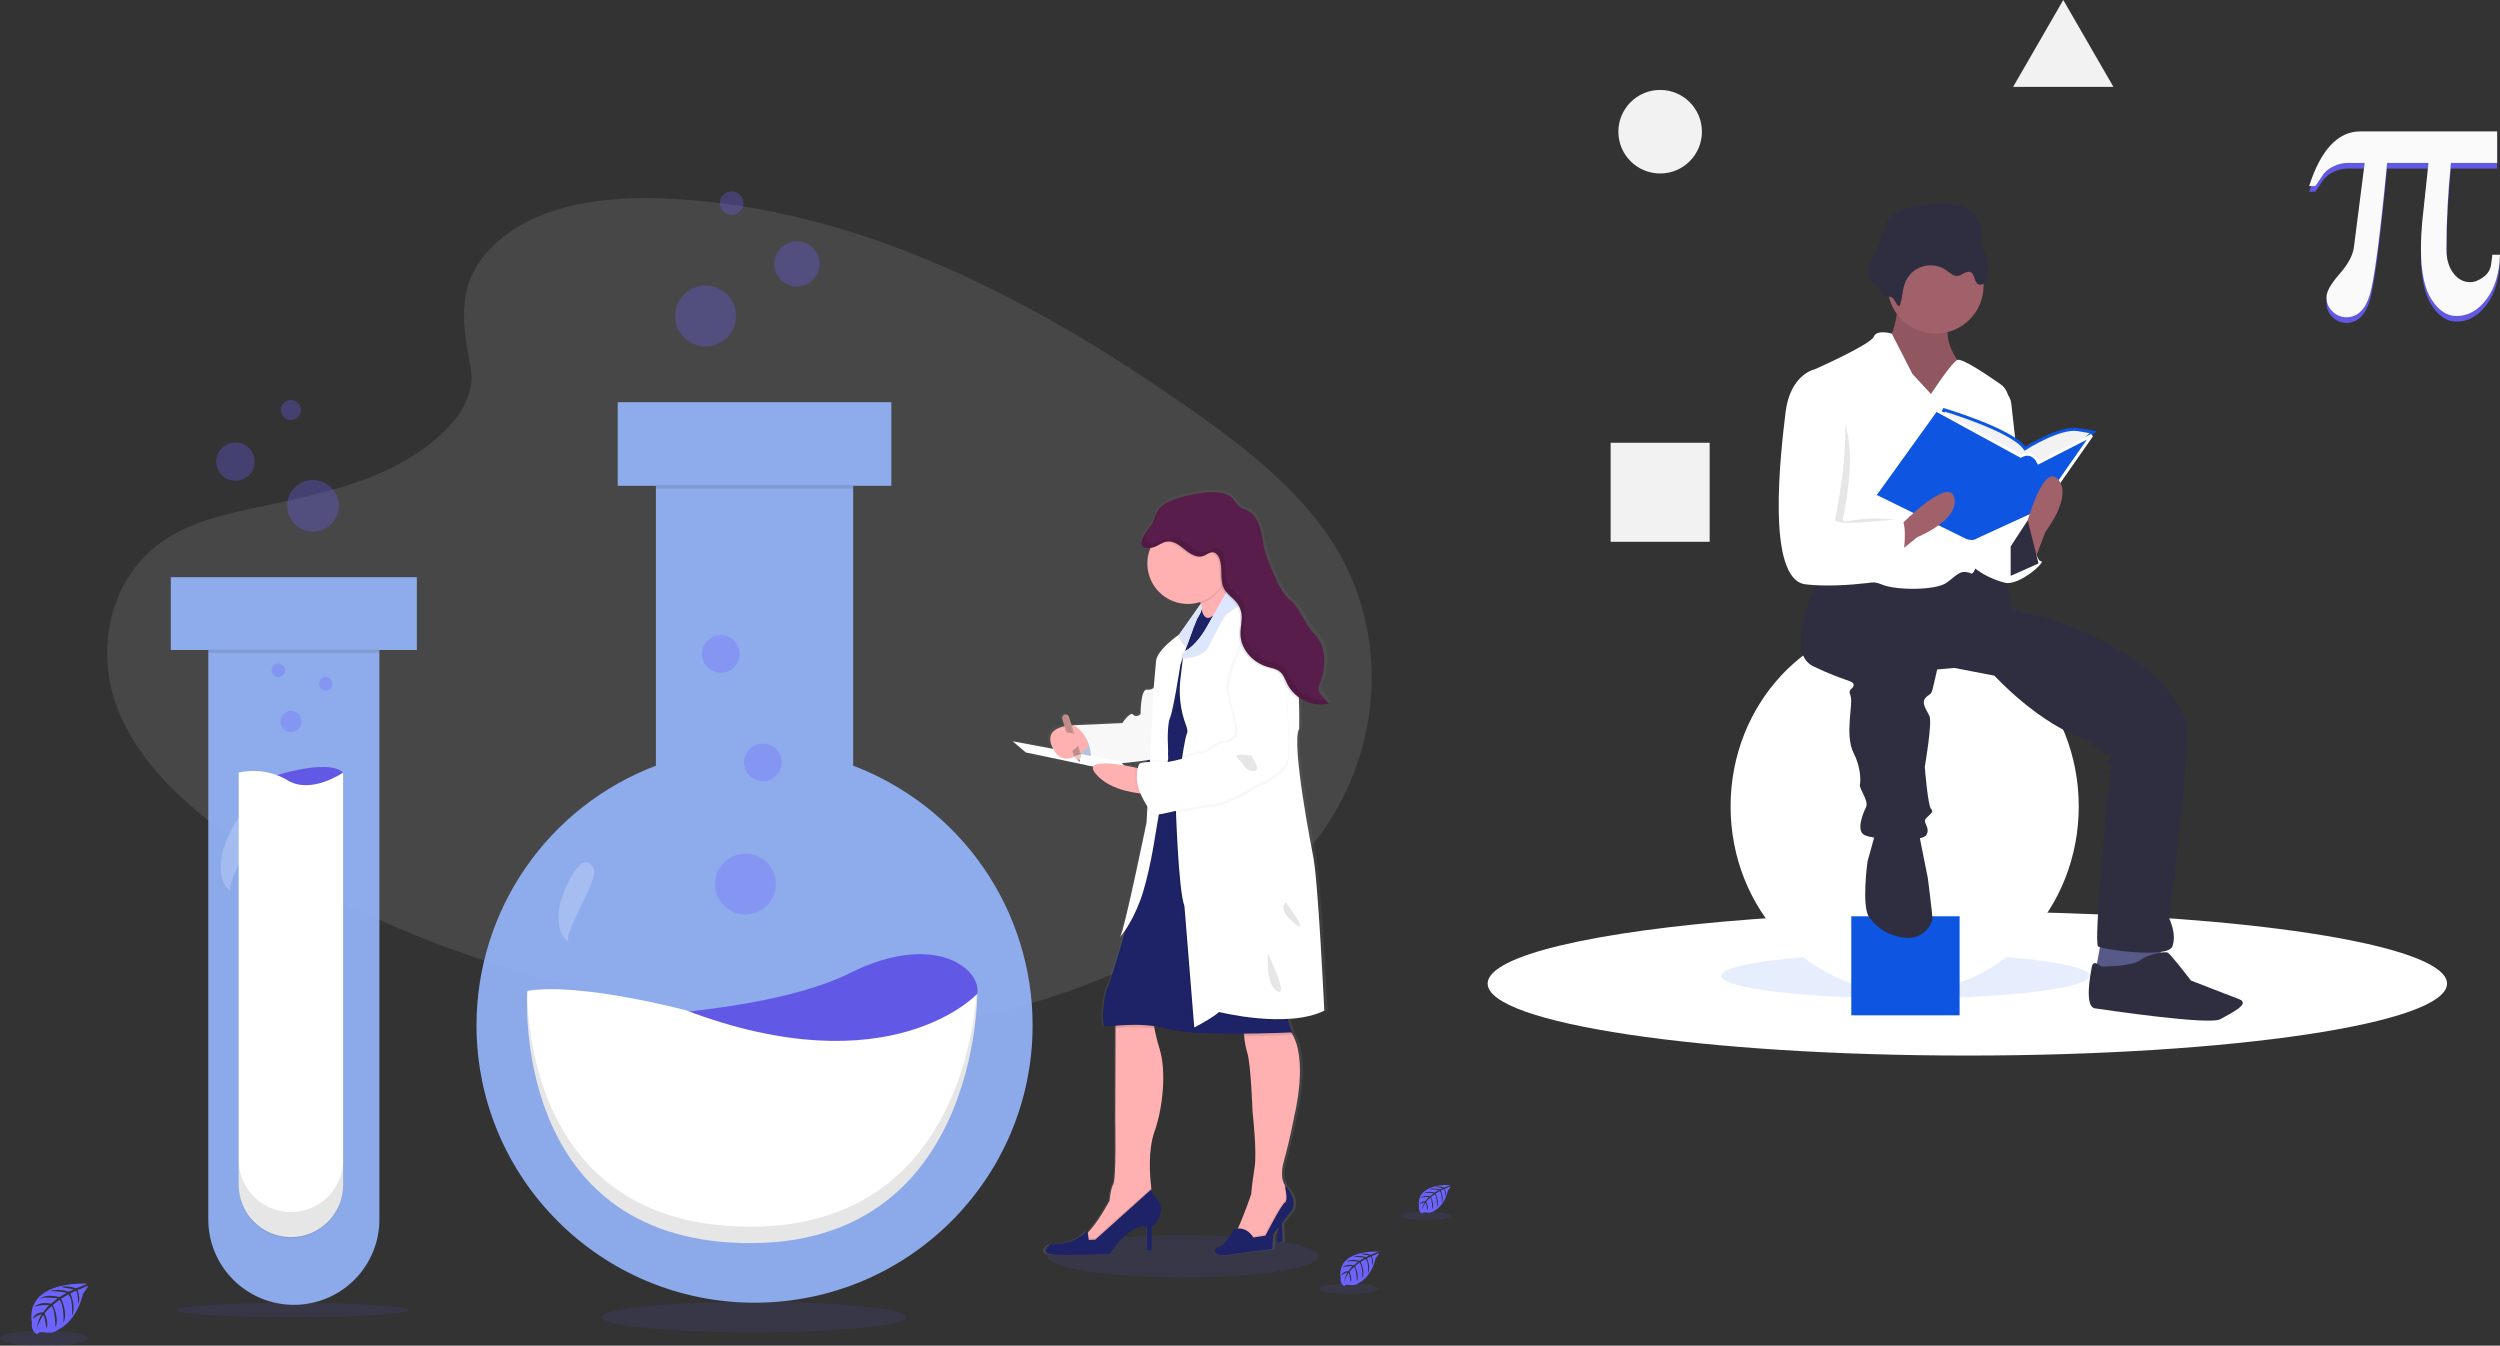 <svg width="810" height="436" viewBox="0 0 810 436" fill="none" xmlns="http://www.w3.org/2000/svg">
<rect x="0" y="0" width="810" height="436" fill="#333333" stroke="none"/>
<g clip-path="url(#clip0)">
<path d="M28.097 415.894C28.097 415.894 7.981 414.683 10.351 428.757C10.351 428.757 9.875 431.241 12.135 432.371C12.135 432.371 12.173 431.326 14.2 431.682C14.922 431.804 15.655 431.839 16.385 431.787C17.373 431.72 18.312 431.333 19.059 430.685V430.685C19.059 430.685 24.713 428.353 26.916 419.129C26.916 419.129 28.544 417.115 28.477 416.597L25.084 418.022C25.084 418.022 26.241 420.468 25.332 422.496C25.332 422.496 25.217 418.112 24.566 418.221C24.432 418.245 22.805 419.072 22.805 419.072C22.805 419.072 24.799 423.346 23.281 426.424C23.281 426.424 23.852 421.176 22.167 419.376L19.788 420.772C19.788 420.772 22.124 425.17 20.539 428.757C20.539 428.757 20.944 423.251 19.288 421.109L17.122 422.796C17.122 422.796 19.312 427.132 17.974 430.105C17.974 430.105 17.803 423.698 16.651 423.214C16.651 423.214 14.748 424.881 14.467 425.588C14.467 425.588 15.971 428.733 15.038 430.395C15.038 430.395 14.467 426.12 14.001 426.12C14.001 426.12 12.097 428.947 11.916 430.87C11.916 430.87 11.997 427.982 13.539 425.831C12.451 426.035 11.446 426.553 10.65 427.322C10.65 427.322 10.945 425.322 14.005 425.147C14.005 425.147 15.566 423.005 15.985 422.872C15.985 422.872 12.939 422.62 11.093 423.437C11.093 423.437 12.716 421.537 16.542 422.406L18.683 420.663C18.683 420.663 14.672 420.117 12.973 420.72C12.973 420.72 14.929 419.053 19.259 420.269L21.586 418.882C21.586 418.882 18.165 418.145 16.128 418.407C16.128 418.407 18.279 417.248 22.267 418.502L23.933 417.756C23.933 417.756 21.425 417.281 20.692 417.186C19.959 417.091 19.921 416.906 19.921 416.906C21.508 416.642 23.137 416.823 24.627 417.428C24.627 417.428 28.158 416.117 28.097 415.894Z" fill="#6C63FF"/>
<path opacity="0.1" d="M14.239 436C22.102 436 28.477 434.924 28.477 433.597C28.477 432.269 22.102 431.193 14.239 431.193C6.375 431.193 0 432.269 0 433.597C0 434.924 6.375 436 14.239 436Z" fill="#6C63FF"/>
<path d="M469.786 383.933C469.786 383.933 458.44 383.249 459.792 391.181C459.723 391.584 459.783 391.999 459.964 392.365C460.145 392.732 460.438 393.033 460.801 393.223C460.801 393.223 460.801 392.634 461.962 392.834C462.369 392.9 462.783 392.92 463.195 392.891C463.751 392.854 464.281 392.637 464.703 392.273C464.703 392.273 467.892 390.958 469.134 385.757C469.134 385.757 470.047 384.621 470.014 384.332L468.111 385.149C468.111 385.149 468.763 386.526 468.249 387.675C468.249 387.675 468.187 385.201 467.82 385.258C467.744 385.258 466.821 385.733 466.821 385.733C466.821 385.733 467.949 388.108 467.102 389.875C467.102 389.875 467.421 386.92 466.474 385.904L465.122 386.687C465.122 386.687 466.44 389.172 465.546 391.195C465.546 391.195 465.779 388.089 464.841 386.882L463.618 387.832C463.618 387.832 464.855 390.274 464.094 391.955C464.094 391.955 463.994 388.34 463.347 388.07C462.884 388.46 462.47 388.905 462.114 389.395C462.114 389.395 462.961 391.167 462.438 392.107C462.438 392.107 462.114 389.699 461.848 389.689C461.848 389.689 460.787 391.281 460.677 392.373C460.726 391.359 461.041 390.377 461.591 389.523C460.977 389.639 460.411 389.933 459.963 390.369C459.963 390.369 460.13 389.238 461.867 389.138C461.867 389.138 462.747 387.932 462.985 387.856C462.985 387.856 461.267 387.713 460.225 388.174C460.225 388.174 461.144 387.11 463.299 387.595L464.503 386.611C464.503 386.611 462.243 386.303 461.286 386.645C461.286 386.645 462.39 385.695 464.827 386.388L466.14 385.605C465.131 385.384 464.098 385.296 463.066 385.343C463.066 385.343 464.275 384.688 466.526 385.396L467.478 384.973C467.478 384.973 466.05 384.697 465.655 384.655C465.26 384.612 465.217 384.498 465.217 384.498C466.113 384.349 467.032 384.451 467.873 384.792C467.873 384.792 469.819 384.056 469.786 383.933Z" fill="#6C63FF"/>
<path opacity="0.1" d="M461.972 395.266C466.406 395.266 470 394.66 470 393.912C470 393.164 466.406 392.558 461.972 392.558C457.538 392.558 453.943 393.164 453.943 393.912C453.943 394.66 457.538 395.266 461.972 395.266Z" fill="#6C63FF"/>
<path d="M446.458 405.53C446.458 405.53 432.761 404.708 434.399 414.293C434.315 414.78 434.388 415.28 434.607 415.723C434.826 416.166 435.179 416.528 435.617 416.759C435.617 416.759 435.617 416.046 437.045 416.284C437.536 416.366 438.036 416.39 438.534 416.355C439.206 416.308 439.844 416.045 440.352 415.604C440.352 415.604 444.202 414.018 445.696 407.739C445.696 407.739 446.805 406.366 446.762 406.014L444.449 407.002C444.449 407.002 445.239 408.665 444.621 410.047C444.621 410.047 444.545 407.059 444.102 407.131C444.012 407.131 442.898 407.705 442.898 407.705C442.898 407.705 444.259 410.608 443.231 412.712C443.231 412.712 443.621 409.14 442.474 407.919L440.847 408.869C440.847 408.869 442.436 411.866 441.361 414.308C441.361 414.308 441.637 410.56 440.504 409.083L439.034 410.228C439.034 410.228 440.523 413.182 439.614 415.205C439.614 415.205 439.495 410.845 438.71 410.517C438.71 410.517 437.42 411.648 437.225 412.118C437.225 412.118 438.249 414.26 437.616 415.391C437.616 415.391 437.225 412.484 436.907 412.469C436.907 412.469 435.622 414.393 435.479 415.714C435.543 414.494 435.925 413.311 436.588 412.284C435.846 412.424 435.161 412.778 434.617 413.301C434.617 413.301 434.817 411.942 436.902 411.823C436.902 411.823 437.963 410.361 438.249 410.27C438.249 410.27 436.174 410.099 434.917 410.655C434.917 410.655 436.026 409.373 438.629 409.957L440.085 408.769C440.085 408.769 437.354 408.394 436.197 408.807C436.197 408.807 437.53 407.672 440.481 408.499L442.065 407.549C442.065 407.549 439.738 407.05 438.353 407.23C438.353 407.23 439.814 406.442 442.532 407.297L443.664 406.789C443.664 406.789 441.956 406.451 441.461 406.399C440.966 406.347 440.933 406.209 440.933 406.209C442.013 406.03 443.121 406.153 444.135 406.565C444.135 406.565 446.496 405.682 446.458 405.53Z" fill="#6C63FF"/>
<path opacity="0.1" d="M437.021 419.214C442.375 419.214 446.715 418.483 446.715 417.58C446.715 416.678 442.375 415.946 437.021 415.946C431.667 415.946 427.327 416.678 427.327 417.58C427.327 418.483 431.667 419.214 437.021 419.214Z" fill="#6C63FF"/>
<path opacity="0.1" d="M383.326 413.88C407.593 413.88 427.265 410.816 427.265 407.036C427.265 403.256 407.593 400.191 383.326 400.191C359.059 400.191 339.387 403.256 339.387 407.036C339.387 410.816 359.059 413.88 383.326 413.88Z" fill="#6C63FF"/>
<path opacity="0.1" d="M244.285 431.692C271.553 431.692 293.658 429.478 293.658 426.747C293.658 424.017 271.553 421.803 244.285 421.803C217.016 421.803 194.911 424.017 194.911 426.747C194.911 429.478 217.016 431.692 244.285 431.692Z" fill="#6C63FF"/>
<path opacity="0.1" d="M94.698 426.781C115.395 426.781 132.174 425.747 132.174 424.472C132.174 423.197 115.395 422.164 94.698 422.164C74 422.164 57.221 423.197 57.221 424.472C57.221 425.747 74 426.781 94.698 426.781Z" fill="#6C63FF"/>
<path opacity="0.1" d="M161.237 78.268C175.138 65.919 196.962 63.387 216.821 64.37C279.206 67.462 335.518 97.524 384.23 131.528C401.867 143.834 419.227 157.101 430.672 174.053C453.991 208.555 447.062 256.357 414.663 284.785C403.637 294.456 390.274 301.884 376.554 308.444C352.16 320.133 325.838 329.514 298.156 332.193C278.411 334.093 258.423 332.549 238.798 329.889C183.956 322.461 130.128 306.045 85.013 277.974C65.226 265.624 46.571 250.33 38.414 230.404C30.257 210.479 35.478 185.229 55.684 173.435C64.041 168.557 74.034 166.353 83.814 164.287C98.215 161.243 112.843 158.241 125.84 152.047C139.26 145.654 155.15 133.29 152.49 119.14C149.644 103.955 147.355 90.618 161.237 78.268Z" fill="white"/>
<path opacity="0.9" d="M276.426 248.088V157.395H288.799V130.321H200.141V157.395H212.514V248.088C195.427 254.565 180.717 266.075 170.335 281.09C159.954 296.106 154.393 313.916 154.389 332.16C154.389 381.819 194.725 422.074 244.48 422.074C294.234 422.074 334.566 381.819 334.566 332.16C334.562 313.915 328.998 296.102 318.614 281.087C308.23 266.071 293.517 254.562 276.426 248.088V248.088Z" fill="#96B7FE"/>
<path opacity="0.1" d="M276.426 157.115H212.495V158.336H276.426V157.115Z" fill="black"/>
<path d="M194.073 329.747C194.073 329.747 248.325 328.797 275.451 315.246C302.577 301.694 318.076 313.792 316.62 322.014C315.164 330.236 307.421 346.181 276.422 348.138C245.422 350.095 194.073 329.747 194.073 329.747Z" fill="#6C63FF"/>
<path opacity="0.1" d="M194.073 329.747C194.073 329.747 248.325 328.797 275.451 315.246C302.577 301.694 318.076 313.792 316.62 322.014C315.164 330.236 307.421 346.181 276.422 348.138C245.422 350.095 194.073 329.747 194.073 329.747Z" fill="black"/>
<path d="M170.84 321.055C170.84 321.055 165.044 401.303 241.068 402.751C317.091 404.2 316.625 322.005 316.625 322.005C316.625 322.005 288.547 352.456 222.179 327.32C222.179 327.339 187.791 318.152 170.84 321.055Z" fill="white"/>
<path opacity="0.1" d="M316.378 322.294C314.859 340.781 305.013 398.647 241.096 397.427C178.44 396.244 171.345 341.574 170.788 322.342C170.441 332.663 170.75 401.402 241.082 402.747C317.125 404.172 316.639 322 316.639 322C316.639 322 316.544 322.119 316.378 322.294Z" fill="black"/>
<path opacity="0.3" d="M241.529 296.275C246.978 296.275 251.395 291.866 251.395 286.428C251.395 280.99 246.978 276.582 241.529 276.582C236.081 276.582 231.664 280.99 231.664 286.428C231.664 291.866 236.081 296.275 241.529 296.275Z" fill="#6C63FF"/>
<path opacity="0.3" d="M247.164 253.132C250.536 253.132 253.269 250.404 253.269 247.038C253.269 243.673 250.536 240.944 247.164 240.944C243.792 240.944 241.058 243.673 241.058 247.038C241.058 250.404 243.792 253.132 247.164 253.132Z" fill="#6C63FF"/>
<path opacity="0.3" d="M233.539 217.96C236.911 217.96 239.645 215.232 239.645 211.866C239.645 208.5 236.911 205.772 233.539 205.772C230.167 205.772 227.433 208.5 227.433 211.866C227.433 215.232 230.167 217.96 233.539 217.96Z" fill="#6C63FF"/>
<path opacity="0.2" d="M181.224 294.023C180.701 298.175 180.806 303.371 184.522 305.309C181.405 303.685 194.183 285.265 192.37 281.503C188.491 273.476 181.7 290.167 181.224 294.023Z" fill="white"/>
<path opacity="0.3" d="M228.604 112.224C234.052 112.224 238.469 107.816 238.469 102.378C238.469 96.94 234.052 92.532 228.604 92.532C223.156 92.532 218.739 96.94 218.739 102.378C218.739 107.816 223.156 112.224 228.604 112.224Z" fill="#6C63FF"/>
<path opacity="0.3" d="M258.2 92.817C262.25 92.817 265.533 89.54 265.533 85.497C265.533 81.455 262.25 78.178 258.2 78.178C254.15 78.178 250.866 81.455 250.866 85.497C250.866 89.54 254.15 92.817 258.2 92.817Z" fill="#6C63FF"/>
<path opacity="0.3" d="M237.061 69.609C239.166 69.609 240.873 67.906 240.873 65.805C240.873 63.703 239.166 62 237.061 62C234.955 62 233.249 63.703 233.249 65.805C233.249 67.906 234.955 69.609 237.061 69.609Z" fill="#6C63FF"/>
<path opacity="0.9" d="M135.063 187.005H55.337V210.607H67.486V394.738C67.438 398.402 68.12 402.039 69.491 405.437C70.862 408.836 72.896 411.929 75.475 414.536C78.054 417.144 81.126 419.214 84.512 420.628C87.899 422.041 91.534 422.769 95.204 422.769C98.875 422.769 102.51 422.041 105.897 420.628C109.283 419.214 112.355 417.144 114.934 414.536C117.513 411.929 119.547 408.836 120.918 405.437C122.289 402.039 122.971 398.402 122.923 394.738V210.607H135.063V187.005Z" fill="#96B7FE"/>
<path d="M85.956 252.325C85.956 252.325 105.686 245.29 111.178 250.292C111.178 250.292 103.188 262.014 95.83 261.544C88.473 261.074 85.956 252.325 85.956 252.325Z" fill="#6C63FF"/>
<path opacity="0.1" d="M85.956 252.325C85.956 252.325 105.686 245.29 111.178 250.292C111.178 250.292 103.188 262.014 95.83 261.544C88.473 261.074 85.956 252.325 85.956 252.325Z" fill="black"/>
<path d="M111.168 250.311V383.952C111.168 386.168 110.731 388.364 109.881 390.412C109.031 392.46 107.785 394.321 106.215 395.888C104.644 397.456 102.78 398.699 100.728 399.547C98.675 400.396 96.476 400.832 94.255 400.832C89.769 400.832 85.468 399.054 82.296 395.888C79.124 392.722 77.342 388.429 77.342 383.952V250.311C77.342 250.311 85.484 248.121 93.156 252.814C100.827 257.507 111.168 250.311 111.168 250.311Z" fill="white"/>
<path opacity="0.1" d="M122.913 210.46H67.477V211.548H122.913V210.46Z" fill="black"/>
<path opacity="0.1" d="M94.255 392.705C92.034 392.705 89.834 392.269 87.782 391.42C85.729 390.571 83.865 389.328 82.294 387.76C80.723 386.191 79.478 384.33 78.628 382.281C77.778 380.233 77.341 378.037 77.342 375.82V384.26C77.342 388.737 79.124 393.031 82.296 396.197C85.468 399.363 89.769 401.141 94.255 401.141C98.741 401.141 103.043 399.363 106.215 396.197C109.386 393.031 111.168 388.737 111.168 384.26V375.82C111.169 378.037 110.732 380.233 109.882 382.281C109.033 384.33 107.787 386.191 106.216 387.76C104.646 389.328 102.781 390.571 100.729 391.42C98.676 392.269 96.477 392.705 94.255 392.705V392.705Z" fill="black"/>
<path opacity="0.3" d="M94.26 237.187C96.163 237.187 97.705 235.648 97.705 233.748C97.705 231.849 96.163 230.31 94.26 230.31C92.357 230.31 90.814 231.849 90.814 233.748C90.814 235.648 92.357 237.187 94.26 237.187Z" fill="#6C63FF"/>
<path opacity="0.3" d="M105.534 223.745C106.745 223.745 107.728 222.765 107.728 221.556C107.728 220.346 106.745 219.366 105.534 219.366C104.322 219.366 103.34 220.346 103.34 221.556C103.34 222.765 104.322 223.745 105.534 223.745Z" fill="#6C63FF"/>
<path opacity="0.3" d="M90.186 219.371C91.398 219.371 92.38 218.39 92.38 217.181C92.38 215.972 91.398 214.991 90.186 214.991C88.975 214.991 87.992 215.972 87.992 217.181C87.992 218.39 88.975 219.371 90.186 219.371Z" fill="#6C63FF"/>
<path opacity="0.2" d="M71.769 277.613C71.246 281.764 71.35 286.96 75.067 288.898C71.945 287.274 84.728 268.859 82.915 265.092C79.027 257.075 72.245 273.761 71.769 277.613Z" fill="white"/>
<path opacity="0.3" d="M101.408 172.238C106.031 172.238 109.779 168.498 109.779 163.883C109.779 159.269 106.031 155.529 101.408 155.529C96.784 155.529 93.037 159.269 93.037 163.883C93.037 168.498 96.784 172.238 101.408 172.238Z" fill="#6C63FF"/>
<path opacity="0.3" d="M76.295 155.771C79.733 155.771 82.52 152.989 82.52 149.558C82.52 146.127 79.733 143.345 76.295 143.345C72.857 143.345 70.07 146.127 70.07 149.558C70.07 152.989 72.857 155.771 76.295 155.771Z" fill="#6C63FF"/>
<path opacity="0.3" d="M94.231 136.078C96.019 136.078 97.467 134.632 97.467 132.848C97.467 131.064 96.019 129.618 94.231 129.618C92.444 129.618 90.995 131.064 90.995 132.848C90.995 134.632 92.444 136.078 94.231 136.078Z" fill="#6C63FF"/>
<path d="M426.332 276.368C426.332 276.368 419.027 240.108 421.821 235.596C421.821 235.596 421.921 231.402 421.754 226.058C421.754 225.854 421.754 225.65 421.754 225.441C422.243 225.774 422.755 226.072 423.286 226.334C425.861 227.659 428.82 228.041 431.648 227.412L429.425 224.952C428.897 224.363 428.34 223.731 428.226 222.952C428.196 222.203 428.36 221.458 428.702 220.791C430.801 215.495 430.929 208.831 426.865 204.789C423.448 201.388 422.611 196.999 418.918 193.897C416.205 191.622 414.716 188.288 413.307 185.072C412.117 182.346 410.927 179.601 410.237 176.713C409.704 174.456 409.495 172.124 408.762 169.92C408.029 167.716 406.668 165.574 404.531 164.591C403.739 164.315 402.97 163.975 402.233 163.575C401.319 162.962 400.772 161.964 400.115 161.095C396.784 156.673 385.553 159.276 380.242 161.071C378.8 161.523 377.464 162.261 376.316 163.242L376.363 163.161L376.497 162.967C375.917 163.436 375.416 163.994 375.012 164.62C374.236 165.845 373.913 167.284 373.27 168.576C372.49 170.144 368.159 174.518 370.02 176.28C370.148 176.398 370.294 176.495 370.453 176.565C371.148 176.848 371.91 176.924 372.647 176.784C372.618 176.846 372.59 176.907 372.566 176.969C371.934 178.524 371.61 180.188 371.614 181.866C371.645 185.38 373.074 188.738 375.585 191.2C378.096 193.663 381.485 195.03 385.006 194.999C386.397 195.002 387.781 194.79 389.108 194.372C389.141 194.539 389.17 194.705 389.198 194.871C389.198 194.942 389.198 195.009 389.232 195.075L388.998 195.403L388.96 195.341L382.017 205.031C380.956 205.772 374.841 210.189 374.512 213.5C374.151 217.124 373.789 221.37 373.789 221.37L373.741 222.278C373.438 222.53 373.084 222.714 372.703 222.818C372.322 222.921 371.923 222.941 371.533 222.876C369.368 222.52 369.368 230.837 369.368 230.837C369.368 230.837 367.94 232.162 366.936 231.012C365.932 229.863 363.329 233.753 363.329 233.753L346.915 234.461H346.539L345.654 231.725C345.557 231.442 345.354 231.208 345.088 231.072C344.822 230.935 344.513 230.907 344.226 230.993C344.157 231.012 344.09 231.04 344.027 231.074L343.969 231.112C343.929 231.135 343.891 231.162 343.855 231.193C343.833 231.208 343.812 231.225 343.793 231.245C343.761 231.273 343.731 231.303 343.703 231.335C343.686 231.355 343.67 231.376 343.655 231.397L343.627 231.426C343.525 231.566 343.457 231.729 343.429 231.901C343.401 232.072 343.413 232.248 343.465 232.414L344.226 234.76C341.062 235.397 337.821 237.187 340.462 242.127L327.08 239.662L331.411 243.286L353.778 247.893C353.483 248.425 353.678 249.19 354.601 250.268C358.575 254.932 365.837 256.196 368.754 256.528C369.52 258.244 370.478 259.867 371.609 261.368L371.352 266.014C371.352 266.014 363.966 301.443 362.61 303.243C363.28 302.465 363.893 301.64 364.442 300.773C362.296 308.054 359.298 318.019 358.513 319.511C357.247 321.886 356.076 331.537 357.518 332.16C357.97 332.35 359.222 332.259 361.025 332.122V332.92L360.945 363.2C360.945 363.2 361.306 381.776 360.312 383.543C359.317 385.31 359.05 389.024 359.05 389.024C359.05 389.024 355.063 396.353 351.912 399.298L351.841 399.36L351.741 398.666C351.741 398.666 347.934 403.445 339.567 403.179C339.567 403.179 334.518 406.451 342.004 406.627C349.49 406.803 359.046 406.361 359.046 406.361C359.046 406.361 365.708 396.192 371.309 397.517V405.212H373.023V397.451C373.817 396.928 374.496 396.249 375.02 395.456C375.543 394.664 375.9 393.773 376.068 392.838C376.216 391.878 376.11 390.895 375.76 389.988C375.41 389.08 374.829 388.28 374.074 387.666C373.735 387.359 373.462 386.985 373.274 386.569C373.086 386.152 372.986 385.701 372.98 385.244L372.918 385.296C372.918 385.144 372.88 384.987 372.856 384.821C372.38 380.84 371.757 372.652 373.927 366.582C376.901 358.265 377.805 346.685 375.64 339.783C374.943 337.58 374.371 335.339 373.927 333.072C373.875 332.782 373.822 332.511 373.779 332.255C375.262 332.456 376.729 332.756 378.172 333.152C383.197 334.53 394.176 334.786 403.551 334.715C403.575 334.972 403.603 335.238 403.632 335.508C403.804 337.375 404.158 339.22 404.688 341.018C405.859 344.561 406.402 360.122 406.402 360.122C406.402 360.122 407.92 372.923 407.092 378.138C406.616 381.035 406.216 383.942 405.954 386.863V386.92C405.954 386.92 403.47 393.993 401.671 397.845C401.624 397.945 401.581 398.039 401.533 398.134C401.047 398.179 400.567 398.283 400.106 398.443C400.106 398.443 397.674 403.307 395.237 404.105C392.801 404.903 393.614 407.553 399.116 406.58C404.617 405.606 412.917 404.813 412.917 404.813L413.278 399.859L414.968 397.75L414.539 402.69L416.343 402.338L416.105 396.325L418.87 392.872C418.87 392.872 422.201 389.908 417.247 384.075V384.199C417.195 384.113 417.143 384.028 417.085 383.947V383.918C416.267 382.645 415.61 380.275 416.809 376.067C418.975 368.467 420.236 361.566 420.236 361.566C420.236 361.566 425.076 343.084 419.256 334.335H419.517C418.92 333.104 418.497 331.797 418.261 330.45C418.232 330.288 418.209 330.122 418.18 329.975C422.463 329.728 426.713 328.949 430.153 327.277C430.115 327.225 428.045 283.355 426.332 276.368ZM371.685 245.78V245.865L370.795 245.908L371.685 245.78ZM368.654 246.198C368.508 246.229 368.371 246.294 368.254 246.388C367.875 246.925 367.636 247.549 367.559 248.202L366.179 247.889C366.179 247.889 365.228 247.684 363.8 247.456L363.138 246.796C364.975 246.625 366.86 246.421 368.654 246.198V246.198Z" fill="url(#paint0_linear)"/>
<path d="M414.316 396.368L413.788 402.628L415.553 402.272L415.287 395.489L414.316 396.368Z" fill="#1D2366"/>
<path d="M374.051 366.667C371.923 372.714 372.533 380.878 373.008 384.845C373.185 386.312 373.346 387.219 373.346 387.219C373.346 387.219 370.167 394.449 369.901 394.715C369.634 394.981 360.535 400.519 360.535 400.519L354.177 404.219C354.177 404.219 347.729 401.398 350.846 400.419C351.477 400.166 352.046 399.778 352.512 399.284C355.596 396.349 359.503 389.048 359.503 389.048C359.503 389.048 359.764 385.348 360.735 383.586C361.706 381.824 361.354 363.314 361.354 363.314L361.435 333.133V329.201L373.532 329.291C373.61 330.627 373.785 331.955 374.055 333.266C374.491 335.525 375.054 337.758 375.74 339.954C377.844 346.846 376.963 358.379 374.051 366.667Z" fill="#FFB0B1"/>
<path opacity="0.1" d="M373.342 387.219C373.342 387.219 370.163 394.449 369.896 394.715C369.63 394.981 360.535 400.519 360.535 400.519L354.177 404.219C354.177 404.219 347.729 401.398 350.846 400.419C351.477 400.166 352.046 399.778 352.512 399.284L352.788 401.212L354.91 401.122L373.008 384.845C373.18 386.307 373.342 387.219 373.342 387.219Z" fill="black"/>
<path d="M373.123 385.263L354.887 401.659L352.764 401.744L352.326 398.662C352.326 398.662 348.614 403.412 340.401 403.155C340.401 403.155 335.456 406.418 342.78 406.594C350.104 406.77 359.474 406.328 359.474 406.328C359.474 406.328 366.008 396.192 371.481 397.517V405.183H373.161V397.427C373.942 396.901 374.609 396.224 375.121 395.434C375.633 394.645 375.98 393.76 376.14 392.834C376.286 391.879 376.184 390.903 375.842 389.999C375.5 389.096 374.931 388.295 374.189 387.675C373.856 387.367 373.589 386.994 373.406 386.579C373.223 386.164 373.126 385.716 373.123 385.263V385.263Z" fill="#1D2366"/>
<path d="M415.996 376.095C414.82 380.29 415.463 382.65 416.262 383.918V383.947C417.302 385.516 418.025 387.273 418.389 389.119L418.466 389.518L410.166 401.592L405.664 403.355C405.664 403.355 398.421 400.889 399.744 400.182C400.077 400.006 400.596 399.094 401.172 397.807C402.947 394.007 405.383 386.949 405.383 386.949V386.887C405.636 383.975 406.045 381.078 406.497 378.19C407.306 372.999 405.821 360.241 405.821 360.241C405.821 360.241 405.293 344.732 404.141 341.203C403.623 339.41 403.278 337.571 403.109 335.713C402.871 333.494 402.818 331.685 402.818 331.685C402.818 331.685 407.577 325.073 416.329 332.212C417.025 332.785 417.638 333.452 418.151 334.193C424.191 342.742 419.332 361.651 419.332 361.651C419.332 361.651 418.113 368.519 415.996 376.095Z" fill="#FFB0B1"/>
<path opacity="0.1" d="M418.466 389.495L410.166 401.569L405.664 403.331C405.664 403.331 398.421 400.866 399.744 400.158C400.077 399.982 400.596 399.07 401.172 397.783C404.236 397.783 405.826 400.671 405.826 400.671L409.709 400.058C409.709 400.058 414.835 390.008 415.981 389.395C417.128 388.782 416.157 384.807 416.157 384.807V383.795L416.248 383.904V383.933C417.294 385.505 418.022 387.267 418.389 389.119L418.466 389.495Z" fill="black"/>
<path d="M406.102 400.951C406.102 400.951 403.894 396.9 399.658 398.396C399.658 398.396 397.279 403.245 394.9 404.039C392.52 404.832 393.31 407.473 398.707 406.504C404.103 405.535 412.217 404.742 412.217 404.742L412.569 399.806L418.042 392.843C418.042 392.843 421.311 389.889 416.453 384.075V385.087C416.453 385.087 417.404 389.053 416.277 389.67C415.149 390.288 410.009 400.334 410.009 400.334L406.102 400.951Z" fill="#1D2366"/>
<path opacity="0.1" d="M373.518 329.296C373.596 330.632 373.771 331.96 374.041 333.271C369.059 332.54 364.438 332.905 361.411 333.138V329.205L373.518 329.296Z" fill="black"/>
<path opacity="0.1" d="M418.642 335.29C418.642 335.29 411.56 335.632 403.128 335.703C402.89 333.485 402.837 331.675 402.837 331.675C402.837 331.675 407.596 325.063 416.348 332.202C417.044 332.776 417.658 333.442 418.171 334.183C418.308 334.56 418.466 334.929 418.642 335.29V335.29Z" fill="black"/>
<path d="M418.642 334.497C418.642 334.497 387.647 335.993 378.191 333.352C368.735 330.711 359.384 332.996 357.97 332.378C356.557 331.761 357.709 322.157 358.922 319.777C360.136 317.397 366.96 293.335 366.96 293.335L373.494 259.312L380.385 257.412L380.861 257.279L392.858 253.954L401.657 251.532C401.657 251.532 419.141 319.663 417.638 324.679C417.093 326.603 417.006 328.628 417.385 330.592C417.621 331.946 418.044 333.26 418.642 334.497V334.497Z" fill="#1D2366"/>
<path d="M350.737 236.043C350.737 236.043 344.55 242.654 349.233 246.354C353.916 250.054 357.004 246.711 357.004 246.711L350.737 236.043Z" fill="#C7DAF5"/>
<path opacity="0.1" d="M350.737 236.043C350.737 236.043 344.55 242.654 349.233 246.354C353.916 250.054 357.004 246.711 357.004 246.711L350.737 236.043Z" fill="black"/>
<path d="M400.762 192.506C400.762 192.506 400.039 193.19 398.945 194.211C397.388 195.66 395.085 197.783 393.039 199.564C390.183 202.024 387.875 203.839 388.708 202.286C389.541 200.732 389.384 198.063 388.97 195.55L388.884 195.052C388.539 193.206 388.081 191.384 387.514 189.594C387.514 189.594 392.087 183.695 394.619 181.367C395.57 180.498 396.222 180.128 396.256 180.736C396.303 181.562 396.927 183.367 397.683 185.324C397.712 185.381 397.736 185.443 397.76 185.5C398.274 186.815 398.849 188.188 399.359 189.361C400.134 191.162 400.762 192.506 400.762 192.506Z" fill="#FFB0B1"/>
<path opacity="0.1" d="M397.755 185.5C397.325 187.807 396.282 189.958 394.735 191.725C393.188 193.493 391.194 194.814 388.96 195.55C388.61 193.534 388.124 191.544 387.504 189.594C387.504 189.594 396.113 178.489 396.246 180.736C396.327 181.591 396.965 183.481 397.755 185.5Z" fill="black"/>
<path opacity="0.1" d="M388.113 198.519L389.227 196.956C389.227 196.956 389.965 201.45 392.682 199.469C395.399 197.488 395.537 214.383 395.537 214.383L392.615 257.882L371.552 256.623L372.147 235.606L374.527 225.028L380.423 209.624L383.954 204.537L388.113 198.519Z" fill="black"/>
<path d="M395.528 214.649L392.891 253.978L392.615 258.143L380.87 257.445L380.394 257.417L371.538 256.889L372.133 235.867L374.512 225.294L380.409 209.89L383.954 204.798L388.128 198.785L389.241 197.218C389.241 197.218 389.979 201.716 392.696 199.73L392.749 199.692C395.399 197.992 395.528 214.649 395.528 214.649Z" fill="#1D2366"/>
<path d="M374.841 221.589C374.841 221.589 373.784 223.793 371.662 223.441C369.539 223.09 369.544 231.373 369.544 231.373C369.544 231.373 368.116 232.694 367.164 231.549C366.213 230.405 363.633 234.28 363.633 234.28L347.562 234.988C347.562 234.988 354.701 238.246 353.302 248.121C353.302 248.121 377.572 246.62 378.381 244.321C379.19 242.023 374.841 221.589 374.841 221.589Z" fill="white"/>
<path opacity="0.03" d="M374.841 221.589C374.841 221.589 373.784 223.793 371.662 223.441C369.539 223.09 369.544 231.373 369.544 231.373C369.544 231.373 368.116 232.694 367.164 231.549C366.213 230.405 363.633 234.28 363.633 234.28L347.562 234.988C347.562 234.988 354.701 238.246 353.302 248.121C353.302 248.121 377.572 246.62 378.381 244.321C379.19 242.023 374.841 221.589 374.841 221.589Z" fill="black"/>
<path d="M328.127 240.184L332.367 243.799L367.25 251.114L362.92 246.711L328.127 240.184Z" fill="white"/>
<path d="M388.175 199.906C387.599 200.77 385.943 205.311 384.554 209.258C383.402 212.545 382.436 215.433 382.436 215.433C382.436 215.433 380.185 230.067 379.038 232.708C377.891 235.349 378.51 245.675 378.51 245.675L374.227 271.148C374.227 271.148 372.285 284.282 369.287 292.124C366.346 299.823 363.015 303.447 362.924 303.556C364.252 301.766 371.49 266.456 371.49 266.456L373.87 221.94C373.87 221.94 374.222 217.713 374.579 214.098C374.936 210.484 382.084 205.549 382.084 205.549L388.994 195.74C389.703 196.705 389.236 198.32 388.175 199.906Z" fill="white"/>
<path d="M370.153 257.108C370.153 257.108 359.998 256.671 355.053 250.762C350.109 244.853 366.446 248.387 366.446 248.387L370.681 249.337L370.153 257.108Z" fill="#FFB0B1"/>
<path opacity="0.1" d="M417.671 324.712C417.126 326.637 417.04 328.662 417.419 330.625C406.321 331.414 394.447 328.412 394.447 328.412C392.239 330.44 386.41 333.437 386.41 333.437L383.231 294.123C381.203 288.832 380.409 261.069 380.409 261.069C380.409 261.069 380.59 259.616 380.885 257.44C380.885 257.388 380.885 257.331 380.908 257.279C381.703 251.199 383.288 239.785 384.04 238.242C385.101 236.128 380.775 230.49 380.775 230.49L382.741 213.733L382.979 211.714C387.133 209.862 390.312 203.958 390.312 203.958L392.749 199.683C395.409 197.982 395.537 214.64 395.537 214.64L392.901 253.968L401.7 251.546C401.7 251.546 419.17 319.687 417.671 324.712Z" fill="black"/>
<path d="M429.064 327.443C416.967 333.437 394.976 327.885 394.976 327.885C392.768 329.913 386.938 332.91 386.938 332.91L383.759 293.596C381.732 288.309 380.937 260.547 380.937 260.547C380.937 260.547 383.497 239.833 384.554 237.719C384.863 237.102 384.716 236.185 384.349 235.197C382.544 230.488 381.88 225.42 382.412 220.406L383.259 213.21L383.497 211.192C387.647 209.339 390.826 203.43 390.826 203.43L393.039 199.564L397.113 192.439L399.04 189.067L399.364 189.361L401.867 191.622C401.867 191.622 402.928 192.496 404.517 193.84C407.982 196.752 413.969 201.882 417.052 205.017C419.77 207.786 420.626 218.535 420.86 226.628C421.026 231.953 420.926 236.128 420.926 236.128C418.185 240.621 425.338 276.763 425.338 276.763C427.032 283.726 429.064 327.443 429.064 327.443Z" fill="white"/>
<path opacity="0.03" d="M405.845 203.345C405.845 203.345 397.541 219.124 398.516 225.113C399.492 231.103 402.224 237.895 400.896 239.481C400.442 240.082 399.854 240.57 399.18 240.906C398.505 241.242 397.762 241.418 397.008 241.419C395.685 241.51 392.149 243.975 392.149 244.241C392.149 244.507 388.884 244.507 385.962 245.742C383.04 246.977 378.719 247.68 378.719 247.68C378.719 247.68 370.329 247.414 369.535 248.207C368.74 249 367.945 253.759 369.625 257.55C371.305 261.34 373.156 264.161 374.569 264.674C375.983 265.187 384.901 262.209 392.139 261.501C399.378 260.794 407.273 255.084 407.273 255.084C407.273 255.084 415.924 251.997 417.428 246.796C418.932 241.595 415.572 213.039 415.572 213.039C415.572 213.039 412.983 199.73 405.845 203.345Z" fill="black"/>
<path opacity="0.03" d="M404.779 202.024C404.779 202.024 396.479 217.799 397.45 223.793C398.421 229.787 401.158 236.575 399.83 238.161C399.376 238.762 398.788 239.249 398.114 239.585C397.439 239.922 396.696 240.097 395.942 240.099C394.619 240.189 391.088 242.654 391.088 242.92C391.088 243.186 387.818 243.181 384.901 244.416C381.984 245.651 377.658 246.354 377.658 246.354C377.658 246.354 369.268 246.093 368.473 246.886C367.679 247.68 366.884 252.439 368.564 256.229C370.244 260.02 372.095 262.841 373.508 263.354C374.922 263.867 383.84 260.884 391.083 260.181C398.326 259.478 406.192 253.75 406.192 253.75C406.192 253.75 414.844 250.667 416.348 245.466C417.852 240.265 414.492 211.709 414.492 211.709C414.492 211.709 411.932 198.41 404.779 202.024Z" fill="black"/>
<path d="M405.574 202.552C405.574 202.552 397.279 218.33 398.231 224.301C399.183 230.271 401.938 237.083 400.61 238.669C400.157 239.271 399.57 239.759 398.895 240.095C398.22 240.431 397.476 240.607 396.722 240.607C395.399 240.697 391.868 243.162 391.868 243.428C391.868 243.694 388.599 243.694 385.682 244.929C382.764 246.164 378.438 246.867 378.438 246.867C378.438 246.867 370.049 246.601 369.254 247.395C368.459 248.188 367.664 252.947 369.344 256.737C371.024 260.528 372.875 263.349 374.289 263.862C375.702 264.375 384.62 261.397 391.863 260.689C399.106 259.982 406.963 254.258 406.963 254.258C406.963 254.258 415.615 251.171 417.119 245.97C418.623 240.769 415.263 212.213 415.263 212.213C415.263 212.213 412.727 198.937 405.574 202.552Z" fill="white"/>
<path opacity="0.1" d="M405.398 244.858C405.398 244.858 398.773 243.538 401.072 245.742C403.37 247.946 403.366 249.883 406.192 249.793C409.019 249.703 405.398 244.858 405.398 244.858Z" fill="black"/>
<path opacity="0.1" d="M416.615 292.366C416.615 292.366 413.612 294.394 419.351 299.063C425.09 303.732 416.615 292.366 416.615 292.366Z" fill="black"/>
<path opacity="0.1" d="M410.87 309.023C410.87 309.289 409.814 318.718 413.788 321.097C417.761 323.477 410.87 309.023 410.87 309.023Z" fill="black"/>
<path d="M347.82 234.979C344.622 235.088 337.697 236.066 341.286 242.745C344.46 248.653 349.79 244.706 352.774 241.704C352.046 238.912 350.272 236.505 347.82 234.979V234.979Z" fill="#FFB0B1"/>
<path d="M352.826 241.652C352.874 241.61 352.917 241.562 352.959 241.519C352.917 241.562 352.874 241.61 352.826 241.652Z" fill="#FFB0B1"/>
<path opacity="0.1" d="M404.517 194.102C401.12 196.42 398.269 198.377 397.717 198.785C396.189 199.906 393.277 206.518 391.421 209.89C389.927 212.607 385.087 213.305 383.259 213.476L383.478 211.476C387.628 209.629 390.807 203.72 390.807 203.72L399.021 189.357L401.848 191.912C401.848 191.912 402.928 192.762 404.517 194.102Z" fill="black"/>
<path d="M404.517 193.84C401.12 196.154 398.269 198.115 397.717 198.519C396.189 199.645 393.277 206.252 391.421 209.624C389.927 212.341 385.087 213.039 383.259 213.21L383.497 211.192C387.647 209.339 390.826 203.43 390.826 203.43L399.04 189.067L401.867 191.622C401.867 191.622 402.928 192.477 404.517 193.84Z" fill="#DCE7FF"/>
<path d="M397.979 182.588C397.982 183.508 397.884 184.425 397.688 185.324C397.334 187.004 396.649 188.596 395.671 190.007C393.893 192.588 391.248 194.447 388.214 195.247C385.181 196.047 381.961 195.735 379.138 194.368C376.316 193.002 374.077 190.67 372.829 187.797C371.582 184.924 371.407 181.7 372.337 178.709C373.268 175.718 375.241 173.16 377.9 171.497C380.559 169.835 383.727 169.179 386.829 169.648C389.931 170.117 392.761 171.681 394.807 174.055C396.853 176.429 397.978 179.457 397.979 182.588V182.588Z" fill="#FFB0B1"/>
<path opacity="0.1" d="M420.874 226.628C419.078 225.525 417.615 223.955 416.643 222.088C415.905 220.629 415.415 218.953 414.149 217.912C413.017 216.991 411.484 216.763 410.08 216.35C405.431 214.977 401.514 210.736 401.381 205.9C401.314 203.625 402.024 201.35 401.7 199.098C401.517 197.821 401.008 196.612 400.22 195.588C399.835 195.095 399.408 194.636 398.945 194.216C398.326 193.631 397.674 193.066 397.112 192.444C396.748 192.062 396.429 191.64 396.161 191.185C395.951 190.813 395.78 190.42 395.651 190.012C394.785 187.314 395.57 184.103 394.6 181.372C394.6 181.325 394.566 181.272 394.547 181.225C394.176 180.251 393.429 179.282 392.396 179.206C391.364 179.13 390.464 179.99 389.474 180.379C387.399 181.182 385.158 179.814 383.43 178.418C381.703 177.021 379.752 175.425 377.548 175.739C376.097 175.943 374.945 176.936 373.608 177.449C373.298 177.562 372.98 177.651 372.656 177.715C373.793 174.895 375.877 172.557 378.551 171.103C381.226 169.649 384.324 169.169 387.314 169.746C390.304 170.323 393 171.921 394.939 174.265C396.878 176.609 397.939 179.553 397.94 182.593C397.943 183.513 397.846 184.43 397.65 185.329C397.679 185.386 397.702 185.448 397.726 185.505C398.24 186.82 398.816 188.193 399.325 189.366L401.828 191.627C401.828 191.627 402.89 192.501 404.479 193.845C407.944 196.757 413.93 201.887 417.014 205.021C419.77 207.786 420.626 218.535 420.874 226.628Z" fill="black"/>
<path d="M373.484 169.388C374.117 168.101 374.436 166.662 375.188 165.446C376.297 163.665 378.238 162.549 380.223 161.865C385.42 160.079 396.403 157.481 399.682 161.865C400.329 162.734 400.862 163.731 401.757 164.344C402.48 164.737 403.233 165.074 404.008 165.351C406.102 166.334 407.439 168.467 408.153 170.661C408.867 172.856 409.076 175.183 409.581 177.435C410.247 180.313 411.422 183.044 412.588 185.761C413.964 188.967 415.444 192.287 418.08 194.558C421.702 197.65 422.515 202.024 425.861 205.411C429.844 209.439 429.716 216.084 427.665 221.356C427.325 222.023 427.161 222.765 427.189 223.513C427.382 224.276 427.79 224.968 428.364 225.507L430.539 227.958C427.941 228.518 425.232 228.218 422.82 227.104C420.408 225.99 418.425 224.122 417.171 221.784C416.429 220.325 415.939 218.649 414.673 217.613C413.54 216.687 412.013 216.464 410.604 216.046C405.954 214.673 402.038 210.432 401.905 205.596C401.838 203.326 402.547 201.046 402.228 198.794C402.037 197.533 401.53 196.34 400.753 195.327C399.53 193.741 397.698 192.663 396.708 190.924C395.033 187.974 396.303 184.137 395.095 180.949C394.723 180 393.981 179.007 392.944 178.931C391.906 178.855 391.011 179.719 390.022 180.104C387.947 180.907 385.71 179.539 383.983 178.142C382.255 176.746 380.299 175.155 378.101 175.468C376.644 175.672 375.497 176.66 374.155 177.173C373.165 177.553 371.157 177.895 370.286 177.059C368.464 175.311 372.704 170.951 373.484 169.388Z" fill="#591D4B"/>
<path opacity="0.1" d="M418.409 220.325C417.671 218.867 417.181 217.191 415.915 216.15C414.782 215.224 413.25 215.001 411.846 214.588C407.197 213.215 403.28 208.973 403.147 204.138C403.075 201.863 403.789 199.588 403.466 197.336C403.283 196.059 402.773 194.85 401.986 193.826C400.767 192.24 398.93 191.157 397.945 189.418C396.265 186.469 397.541 182.631 396.332 179.444C395.961 178.494 395.219 177.501 394.181 177.425C393.144 177.349 392.249 178.209 391.259 178.594C389.184 179.401 386.943 178.033 385.22 176.637C383.497 175.24 381.537 173.649 379.333 173.958C377.906 174.162 376.735 175.15 375.393 175.668C374.403 176.048 372.395 176.39 371.524 175.554C369.701 173.796 373.941 169.436 374.708 167.878C375.341 166.591 375.659 165.152 376.411 163.936L376.54 163.736C375.98 164.209 375.498 164.767 375.112 165.389C374.351 166.605 374.037 168.044 373.408 169.331C372.642 170.894 368.402 175.254 370.225 177.007C371.091 177.843 373.08 177.482 374.094 177.121C375.431 176.608 376.578 175.62 378.034 175.411C380.233 175.102 382.189 176.694 383.916 178.09C385.644 179.487 387.885 180.854 389.955 180.052C390.95 179.667 391.816 178.798 392.877 178.879C393.938 178.959 394.662 179.923 395.033 180.897C396.242 184.065 394.966 187.903 396.641 190.872C397.631 192.605 399.468 193.688 400.687 195.275C401.474 196.298 401.984 197.507 402.167 198.785C402.49 201.036 401.776 203.312 401.848 205.587C401.995 210.427 405.898 214.668 410.547 216.036C411.951 216.45 413.483 216.673 414.616 217.604C415.882 218.639 416.367 220.316 417.11 221.774C418.364 224.113 420.346 225.98 422.758 227.094C425.17 228.208 427.88 228.508 430.477 227.949L429.454 226.79C424.962 226.866 420.446 224.329 418.409 220.325Z" fill="black"/>
<path opacity="0.1" d="M387.914 200.172C387.333 201.036 385.677 205.577 384.292 209.52C382.998 209.021 381.817 205.81 381.817 205.81L388.713 196.002C389.436 196.971 388.97 198.586 387.914 200.172Z" fill="black"/>
<path d="M388.175 199.906C387.599 200.77 385.943 205.311 384.554 209.258C383.259 208.76 382.084 205.549 382.084 205.549L388.994 195.74C389.703 196.705 389.236 198.32 388.175 199.906Z" fill="#DCE7FF"/>
<path d="M348.005 245.01L344.174 232.969C344.128 232.828 344.111 232.679 344.123 232.53C344.135 232.382 344.176 232.237 344.244 232.105C344.312 231.973 344.406 231.855 344.52 231.759C344.633 231.663 344.765 231.59 344.907 231.544V231.544C345.049 231.497 345.199 231.479 345.348 231.49C345.497 231.502 345.642 231.543 345.775 231.611C345.908 231.679 346.026 231.773 346.122 231.887C346.218 232.001 346.29 232.133 346.335 232.276L350.166 244.326L349.785 246.848L348.005 245.01Z" fill="#BE8B87"/>
<path opacity="0.1" d="M344.536 231.901C344.678 231.855 344.828 231.838 344.977 231.85C345.126 231.862 345.271 231.904 345.403 231.972C345.536 232.041 345.654 232.135 345.75 232.249C345.846 232.363 345.919 232.495 345.964 232.637L349.795 244.678L349.504 246.578L349.785 246.867L350.166 244.345L346.335 232.304C346.291 232.162 346.218 232.03 346.122 231.916C346.026 231.801 345.908 231.707 345.775 231.639C345.642 231.571 345.497 231.53 345.348 231.519C345.199 231.507 345.049 231.526 344.907 231.573V231.573C344.669 231.647 344.462 231.799 344.322 232.005C344.389 231.963 344.461 231.928 344.536 231.901V231.901Z" fill="white"/>
<path d="M348.005 245.01L350.156 244.326L349.842 246.397L349.775 246.848L349.147 246.193L348.005 245.01Z" fill="#EFC8C4"/>
<path d="M349.147 246.193C349.187 246.147 349.233 246.109 349.285 246.079C349.316 246.06 349.352 246.05 349.388 246.05C349.424 246.05 349.459 246.06 349.49 246.079C349.521 246.114 349.547 246.154 349.566 246.198C349.595 246.248 349.635 246.29 349.683 246.322C349.73 246.354 349.785 246.375 349.842 246.383L349.776 246.858L349.147 246.193Z" fill="#727A9C"/>
<path d="M344.155 237.235C344.155 237.235 351.841 237.192 350.028 240.45C348.215 243.709 345.393 244.108 345.393 244.108L344.155 237.235Z" fill="#FFB0B1"/>
</g>
<path d="M792.836 318.686C792.836 331.561 723.254 342 637.418 342C551.582 342 482 331.561 482 318.686C482 309.571 516.879 301.674 567.71 297.843C588.672 296.259 612.355 295.371 637.418 295.371C647.72 295.371 657.788 295.522 667.524 295.808C738.951 297.913 792.836 307.354 792.836 318.686Z" fill="white"/>
<path opacity="0.1" d="M617.364 323.449C650.313 323.449 677.024 320.194 677.024 316.179C677.024 312.164 650.313 308.909 617.364 308.909C584.414 308.909 557.704 312.164 557.704 316.179C557.704 320.194 584.414 323.449 617.364 323.449Z" fill="#034EDF"/>
<path d="M617.113 321.443C648.263 321.443 673.515 294.506 673.515 261.277C673.515 228.049 648.263 201.111 617.113 201.111C585.964 201.111 560.712 228.049 560.712 261.277C560.712 294.506 585.964 321.443 617.113 321.443Z" fill="white"/>
<path d="M634.911 296.876H599.817V328.964H634.911V296.876Z" fill="#0E56E1"/>
<path d="M680.784 304.647L678.779 315.678L691.814 317.683L700.337 312.669L699.836 304.647H680.784Z" fill="#575A89"/>
<path d="M615.108 97.576C615.108 97.576 614.105 109.108 611.598 109.609C609.092 110.11 617.113 130.166 617.113 130.166H629.145L638.671 127.659L634.159 116.628C634.159 116.628 628.143 108.606 632.655 102.088C637.167 95.57 615.108 97.576 615.108 97.576Z" fill="#A0616A"/>
<path opacity="0.1" d="M615.108 97.576C615.108 97.576 614.105 109.108 611.598 109.609C609.092 110.11 617.113 130.166 617.113 130.166H629.145L638.671 127.659L634.159 116.628C634.159 116.628 628.143 108.606 632.655 102.088C637.167 95.57 615.108 97.576 615.108 97.576Z" fill="black"/>
<path d="M590.04 185.819C590.04 185.819 577.005 210.888 587.534 215.902C598.062 220.916 600.569 220.415 600.569 221.919C600.569 223.423 598.563 222.922 599.566 225.428C600.569 227.935 597.561 237.963 600.569 243.98C603.577 249.996 602.574 254.509 602.574 254.509C602.574 254.509 602.574 255.01 603.577 257.016C604.579 259.021 605.081 260.525 604.579 261.528C604.078 262.531 601.07 269.049 604.078 270.553C607.086 272.057 622.628 273.06 624.132 270.553C625.636 268.046 622.628 266.542 624.132 265.038C625.636 263.534 626.639 263.032 625.636 262.029C624.633 261.027 623.631 248.492 623.631 248.492C623.631 248.492 626.137 233.952 625.135 231.946C624.132 229.941 622.628 227.935 623.631 226.431C624.633 224.927 625.636 225.428 626.137 223.423C626.639 221.417 627.641 216.905 627.641 216.905L633.156 216.404L646.191 218.911C646.191 218.911 660.73 234.955 676.774 239.969C676.774 239.969 681.286 244.481 682.79 244.481C684.294 244.481 684.294 244.481 683.792 245.484C683.291 246.487 681.787 246.487 682.79 247.489C683.792 248.492 685.296 246.988 684.294 248.492C683.291 249.996 682.288 249.996 683.291 250.999C684.294 252.002 682.79 257.517 682.79 258.018C682.79 258.52 678.278 305.65 679.782 306.652C681.286 307.655 702.342 310.664 703.846 306.652C705.35 302.641 702.844 297.628 702.844 297.628C702.844 297.628 710.364 237.462 708.358 233.451C706.353 229.44 699.334 211.39 661.733 199.858C661.733 199.858 651.205 197.852 651.205 196.348C651.205 194.844 650.202 185.318 648.197 184.816C646.191 184.315 634.66 183.814 634.66 183.814L620.121 188.326L600.067 184.816L590.04 185.819Z" fill="#2F2E41"/>
<path d="M607.587 270.052L605.081 279.076C605.081 279.076 603.075 293.617 605.582 297.126C607.551 299.883 611.067 303.259 617.587 303.851C619.414 304.019 621.244 303.557 622.773 302.544C624.303 301.53 625.441 300.025 625.998 298.277C626.073 298.067 626.12 297.849 626.137 297.628C626.137 296.625 624.633 284.592 624.633 284.592L622.127 272.057L621.625 268.547L607.587 270.052Z" fill="#2F2E41"/>
<path d="M680.784 313.17C680.784 313.17 678.278 310.664 677.776 313.17C677.275 315.677 675.269 326.206 678.779 326.708C682.288 327.209 715.879 332.223 719.388 330.218C722.897 328.212 729.415 325.204 725.404 323.7C721.393 322.195 709.862 317.683 709.862 317.683C709.862 317.683 703.345 309.159 702.342 308.658C701.34 308.157 695.825 309.159 693.318 311.165C690.811 313.17 680.784 313.17 680.784 313.17Z" fill="#2F2E41"/>
<path d="M627.14 108.105C635.724 108.105 642.682 101.146 642.682 92.562C642.682 83.978 635.724 77.019 627.14 77.019C618.557 77.019 611.598 83.978 611.598 92.562C611.598 101.146 618.557 108.105 627.14 108.105Z" fill="#A0616A"/>
<path d="M625.636 127.659L619.62 121.141L612.951 108.105C612.951 108.105 608.089 106.601 607.086 109.108C606.083 111.615 588.035 119.637 588.035 119.637C588.035 119.637 592.547 161.753 590.542 165.764C588.536 169.775 585.027 185.819 588.035 187.323C591.043 188.828 605.081 187.323 609.593 189.329C614.105 191.334 627.14 191.334 630.65 188.828C634.159 186.321 635.162 184.315 638.671 185.819C641.659 187.1 648.643 143.322 650.654 130.276C650.824 129.18 650.683 128.059 650.248 127.039C649.813 126.019 649.101 125.141 648.193 124.505C643.695 121.349 635.593 115.911 634.159 116.628C632.154 117.631 625.636 127.659 625.636 127.659Z" fill="white"/>
<path d="M647.194 125.653C648.371 125.948 649.43 126.595 650.229 127.509C651.028 128.423 651.527 129.559 651.661 130.765L655.717 167.268C655.717 167.268 645.69 188.828 640.677 174.287C635.663 159.747 647.194 125.653 647.194 125.653Z" fill="white"/>
<path d="M646.191 170.778L657.221 167.769C657.221 167.769 659.226 181.808 661.232 181.808C663.237 181.808 654.213 189.83 649.701 188.828C645.189 187.825 638.671 184.315 638.17 181.808C637.668 179.301 642.682 168.772 642.682 168.772L646.191 170.778Z" fill="white"/>
<path d="M615.408 99.267C616.465 96.937 616.281 94.218 617.155 91.813C617.623 90.525 618.382 89.363 619.373 88.417C620.365 87.472 621.561 86.768 622.869 86.361C624.178 85.954 625.562 85.855 626.915 86.072C628.268 86.289 629.552 86.816 630.668 87.611C631.792 88.413 632.918 89.539 634.29 89.386C635.768 89.221 637.085 87.573 638.444 88.177C639.949 88.846 639.542 91.544 641.068 92.168C641.87 92.496 642.819 91.991 643.282 91.257C643.687 90.487 643.908 89.633 643.927 88.762C644.137 86.624 644.327 84.361 643.4 82.422C643.01 81.765 642.67 81.08 642.383 80.372C642.221 79.71 642.156 79.029 642.19 78.349C642.181 75.835 641.998 73.214 640.733 71.042C639.33 68.632 636.735 67.09 634.028 66.418C631.322 65.745 628.486 65.848 625.707 66.084C621.113 66.473 616.322 67.306 612.703 70.162C612.211 70.522 611.787 70.967 611.453 71.476C611.135 72.081 610.911 72.73 610.787 73.402C610.004 76.589 608.831 79.667 607.294 82.566C606.554 83.795 605.95 85.1 605.491 86.459C605.107 87.84 605.133 89.414 605.937 90.601C606.591 91.567 607.637 92.082 608.458 92.873C609.272 93.655 609.653 95.161 610.555 95.754C611.342 96.271 612.285 95.906 613.088 96.454C614.119 97.159 614.194 98.703 615.408 99.267Z" fill="#2F2E41"/>
<path d="M655.818 145.006L656.096 145.376L656.487 145.128L656.487 145.128L656.488 145.127L656.494 145.123L656.516 145.109C656.537 145.096 656.567 145.077 656.608 145.052C656.688 145.002 656.808 144.928 656.963 144.834C657.273 144.646 657.724 144.378 658.283 144.059C659.403 143.422 660.957 142.582 662.696 141.775C664.436 140.967 666.351 140.195 668.195 139.688C670.048 139.179 671.783 138.949 673.182 139.182L678.169 140.014L660.558 155.721L637.496 153.758L628.699 135.186L629.906 132.772C630.052 132.816 630.237 132.873 630.455 132.941C631.065 133.13 631.941 133.407 633.008 133.759C635.14 134.462 638.03 135.461 641.058 136.648C644.088 137.835 647.248 139.206 649.926 140.649C652.622 142.103 654.761 143.596 655.818 145.006Z" fill="#F2F2F2" stroke="#0E56E1"/>
<path d="M660.281 149.438L660.283 149.442L660.283 149.442L660.284 149.443L660.284 149.443L660.284 149.443L660.509 149.894L660.959 149.663L677.718 141.056L660.398 165.868L640.848 174.836L640.806 174.855L640.768 174.882C639.862 175.523 638.799 175.538 637.909 175.364C637.469 175.277 637.088 175.147 636.816 175.038C636.681 174.983 636.575 174.935 636.503 174.901C636.468 174.884 636.441 174.87 636.424 174.862L636.406 174.852L636.403 174.851L636.403 174.851L636.403 174.851L636.403 174.851L636.403 174.851L636.394 174.846L636.385 174.841L607.336 160.562L627.288 132.822L654.475 147.652L654.704 147.777L654.938 147.66C655.862 147.198 656.641 147.096 657.284 147.176C657.932 147.257 658.478 147.527 658.926 147.863C659.376 148.201 659.719 148.599 659.95 148.917C660.065 149.075 660.15 149.21 660.206 149.305C660.234 149.352 660.255 149.388 660.267 149.412C660.271 149.418 660.274 149.423 660.276 149.428C660.278 149.432 660.28 149.435 660.281 149.438Z" fill="#0E56E1" stroke="white"/>
<path d="M658.725 182.811L662.736 172.282C662.736 172.282 671.76 160.75 666.747 155.235C661.733 149.72 656.218 171.279 656.218 171.279L658.725 182.811Z" fill="#A0616A"/>
<path d="M612.449 181.131L621.201 174.035C621.201 174.035 634.793 168.588 633.223 161.301C631.653 154.015 616.066 169.898 616.066 169.898L612.449 181.131Z" fill="#A0616A"/>
<path opacity="0.1" d="M590.793 130.416H590.291C590.291 130.416 582.52 121.141 581.016 133.675C579.512 146.21 574.499 187.825 587.534 189.329C600.569 190.833 609.844 183.062 609.844 183.062C609.844 183.062 619.369 168.522 615.86 168.522C614.162 168.522 609.544 167.759 605.332 168.02C600.838 168.299 596.801 169.565 597.059 168.271C597.561 165.764 604.83 133.926 590.793 130.416Z" fill="black"/>
<path d="M590.04 120.639L588.035 119.637C588.035 119.637 580.013 121.141 578.509 133.675C577.005 146.21 571.992 187.825 585.027 189.329C598.062 190.833 615.609 187.323 615.609 187.323C615.609 187.323 619.119 168.271 615.609 168.271C612.1 168.271 594.051 170.778 594.553 168.271C595.054 165.764 604.078 124.149 590.04 120.639Z" fill="white"/>
<path d="M651.456 177.045L656.984 168.571L660.48 182.56L651.456 186.572V177.045Z" fill="#2F2E41"/>
<path d="M537.887 56.212C545.363 56.212 551.423 50.151 551.423 42.675C551.423 35.198 545.363 29.137 537.887 29.137C530.411 29.137 524.35 35.198 524.35 42.675C524.35 50.151 530.411 56.212 537.887 56.212Z" fill="#F2F2F2"/>
<path d="M553.93 143.452H521.844V175.541H553.93V143.452Z" fill="#F2F2F2"/>
<path d="M668.501 0L676.623 14.067L684.744 28.135H668.501H652.259L660.38 14.067L668.501 0Z" fill="#F2F2F2"/>
<path d="M810 84.347C809.806 90.349 808.344 95.159 805.616 98.779C802.886 102.398 799.644 104.208 795.889 104.209C792.83 104.209 790.149 102.438 787.846 98.895C785.542 95.352 784.39 89.903 784.391 82.547C784.391 80.921 784.429 79.372 784.507 77.901C784.584 76.43 784.681 75.036 784.797 73.719L786.83 54.613H773.415C771.092 78.772 769.186 93.145 767.695 97.733C766.205 102.321 763.678 104.615 760.117 104.615C758.509 104.576 756.975 103.933 755.82 102.815C755.15 102.221 754.62 101.486 754.268 100.662C753.917 99.839 753.752 98.948 753.787 98.053C753.787 96.272 755.191 93.785 757.997 90.59C760.804 87.396 762.362 84.483 762.672 81.85L766.156 54.613H760.524C758.936 54.622 757.373 55.01 755.965 55.745C754.669 56.34 753.542 57.248 752.684 58.388L750.187 62.104H748.154C750.051 56.22 752.383 51.796 755.152 48.834C757.919 45.872 761.104 44.391 764.705 44.391H809.071V54.613H794.089C793.624 59.259 793.266 63.905 793.014 68.551C792.762 73.197 792.636 77.862 792.637 82.547C792.637 85.722 793.372 88.296 794.844 90.271C796.314 92.245 798.153 93.233 800.36 93.233C801.715 93.233 803.138 92.681 804.629 91.577C805.336 91.081 805.929 90.437 806.365 89.69C806.801 88.944 807.07 88.112 807.155 87.251C807.271 86.4 807.358 85.732 807.416 85.247C807.474 84.764 807.503 84.464 807.503 84.347L810 84.347Z" fill="#6C63FF"/>
<path opacity="0.1" d="M810 84.347C809.806 90.349 808.344 95.159 805.616 98.779C802.886 102.398 799.644 104.208 795.889 104.209C792.83 104.209 790.149 102.438 787.846 98.895C785.542 95.352 784.39 89.903 784.391 82.547C784.391 80.921 784.429 79.372 784.507 77.901C784.584 76.43 784.681 75.036 784.797 73.719L786.83 54.613H773.415C771.092 78.772 769.186 93.145 767.695 97.733C766.205 102.321 763.678 104.615 760.117 104.615C758.509 104.576 756.975 103.933 755.82 102.815C755.15 102.221 754.62 101.486 754.268 100.662C753.917 99.839 753.752 98.948 753.787 98.053C753.787 96.272 755.191 93.785 757.997 90.59C760.804 87.396 762.362 84.483 762.672 81.85L766.156 54.613H760.524C758.936 54.622 757.373 55.01 755.965 55.745C754.669 56.34 753.542 57.248 752.684 58.388L750.187 62.104H748.154C750.051 56.22 752.383 51.796 755.152 48.834C757.919 45.872 761.104 44.391 764.705 44.391H809.071V54.613H794.089C793.624 59.259 793.266 63.905 793.014 68.551C792.762 73.197 792.636 77.862 792.637 82.547C792.637 85.722 793.372 88.296 794.844 90.271C796.314 92.245 798.153 93.233 800.36 93.233C801.715 93.233 803.138 92.681 804.629 91.577C805.336 91.081 805.929 90.437 806.365 89.69C806.801 88.944 807.07 88.112 807.155 87.251C807.271 86.4 807.358 85.732 807.416 85.247C807.474 84.764 807.503 84.464 807.503 84.347L810 84.347Z" fill="black"/>
<path d="M810 82.533C809.806 88.534 808.344 93.345 805.616 96.964C802.886 100.584 799.644 102.394 795.889 102.394C792.83 102.394 790.149 100.623 787.846 97.08C785.542 93.538 784.39 88.088 784.391 80.732C784.391 79.106 784.429 77.558 784.507 76.086C784.584 74.615 784.681 73.222 784.797 71.905L786.83 52.798H773.415C771.092 76.957 769.186 91.331 767.695 95.919C766.205 100.507 763.678 102.801 760.117 102.801C758.509 102.761 756.975 102.119 755.82 101.001C755.15 100.407 754.62 99.671 754.268 98.848C753.917 98.024 753.752 97.133 753.787 96.238C753.787 94.458 755.191 91.971 757.997 88.776C760.804 85.582 762.362 82.668 762.672 80.035L766.156 52.798H760.524C758.936 52.808 757.373 53.196 755.965 53.931C754.669 54.526 753.542 55.434 752.684 56.573L750.187 60.29H748.154C750.051 54.405 752.383 49.982 755.152 47.02C757.919 44.058 761.104 42.577 764.705 42.577H809.071V52.798H794.089C793.624 57.444 793.266 62.09 793.014 66.736C792.762 71.382 792.636 76.048 792.637 80.732C792.637 83.907 793.372 86.482 794.844 88.456C796.314 90.431 798.153 91.418 800.36 91.418C801.715 91.418 803.138 90.866 804.629 89.763C805.336 89.266 805.929 88.623 806.365 87.876C806.801 87.129 807.07 86.297 807.155 85.436C807.271 84.585 807.358 83.917 807.416 83.433C807.474 82.949 807.503 82.649 807.503 82.533H810Z" fill="#FAFAFA"/>
<defs>
<linearGradient id="paint0_linear" x1="379.338" y1="406.77" x2="379.338" y2="158.659" gradientUnits="userSpaceOnUse">
<stop stop-color="#808080" stop-opacity="0.25"/>
<stop offset="0.54" stop-color="#808080" stop-opacity="0.12"/>
<stop offset="1" stop-color="#808080" stop-opacity="0.1"/>
</linearGradient>
<clipPath id="clip0">
<rect width="470" height="374" fill="white" transform="translate(0 62)"/>
</clipPath>
</defs>
</svg>
